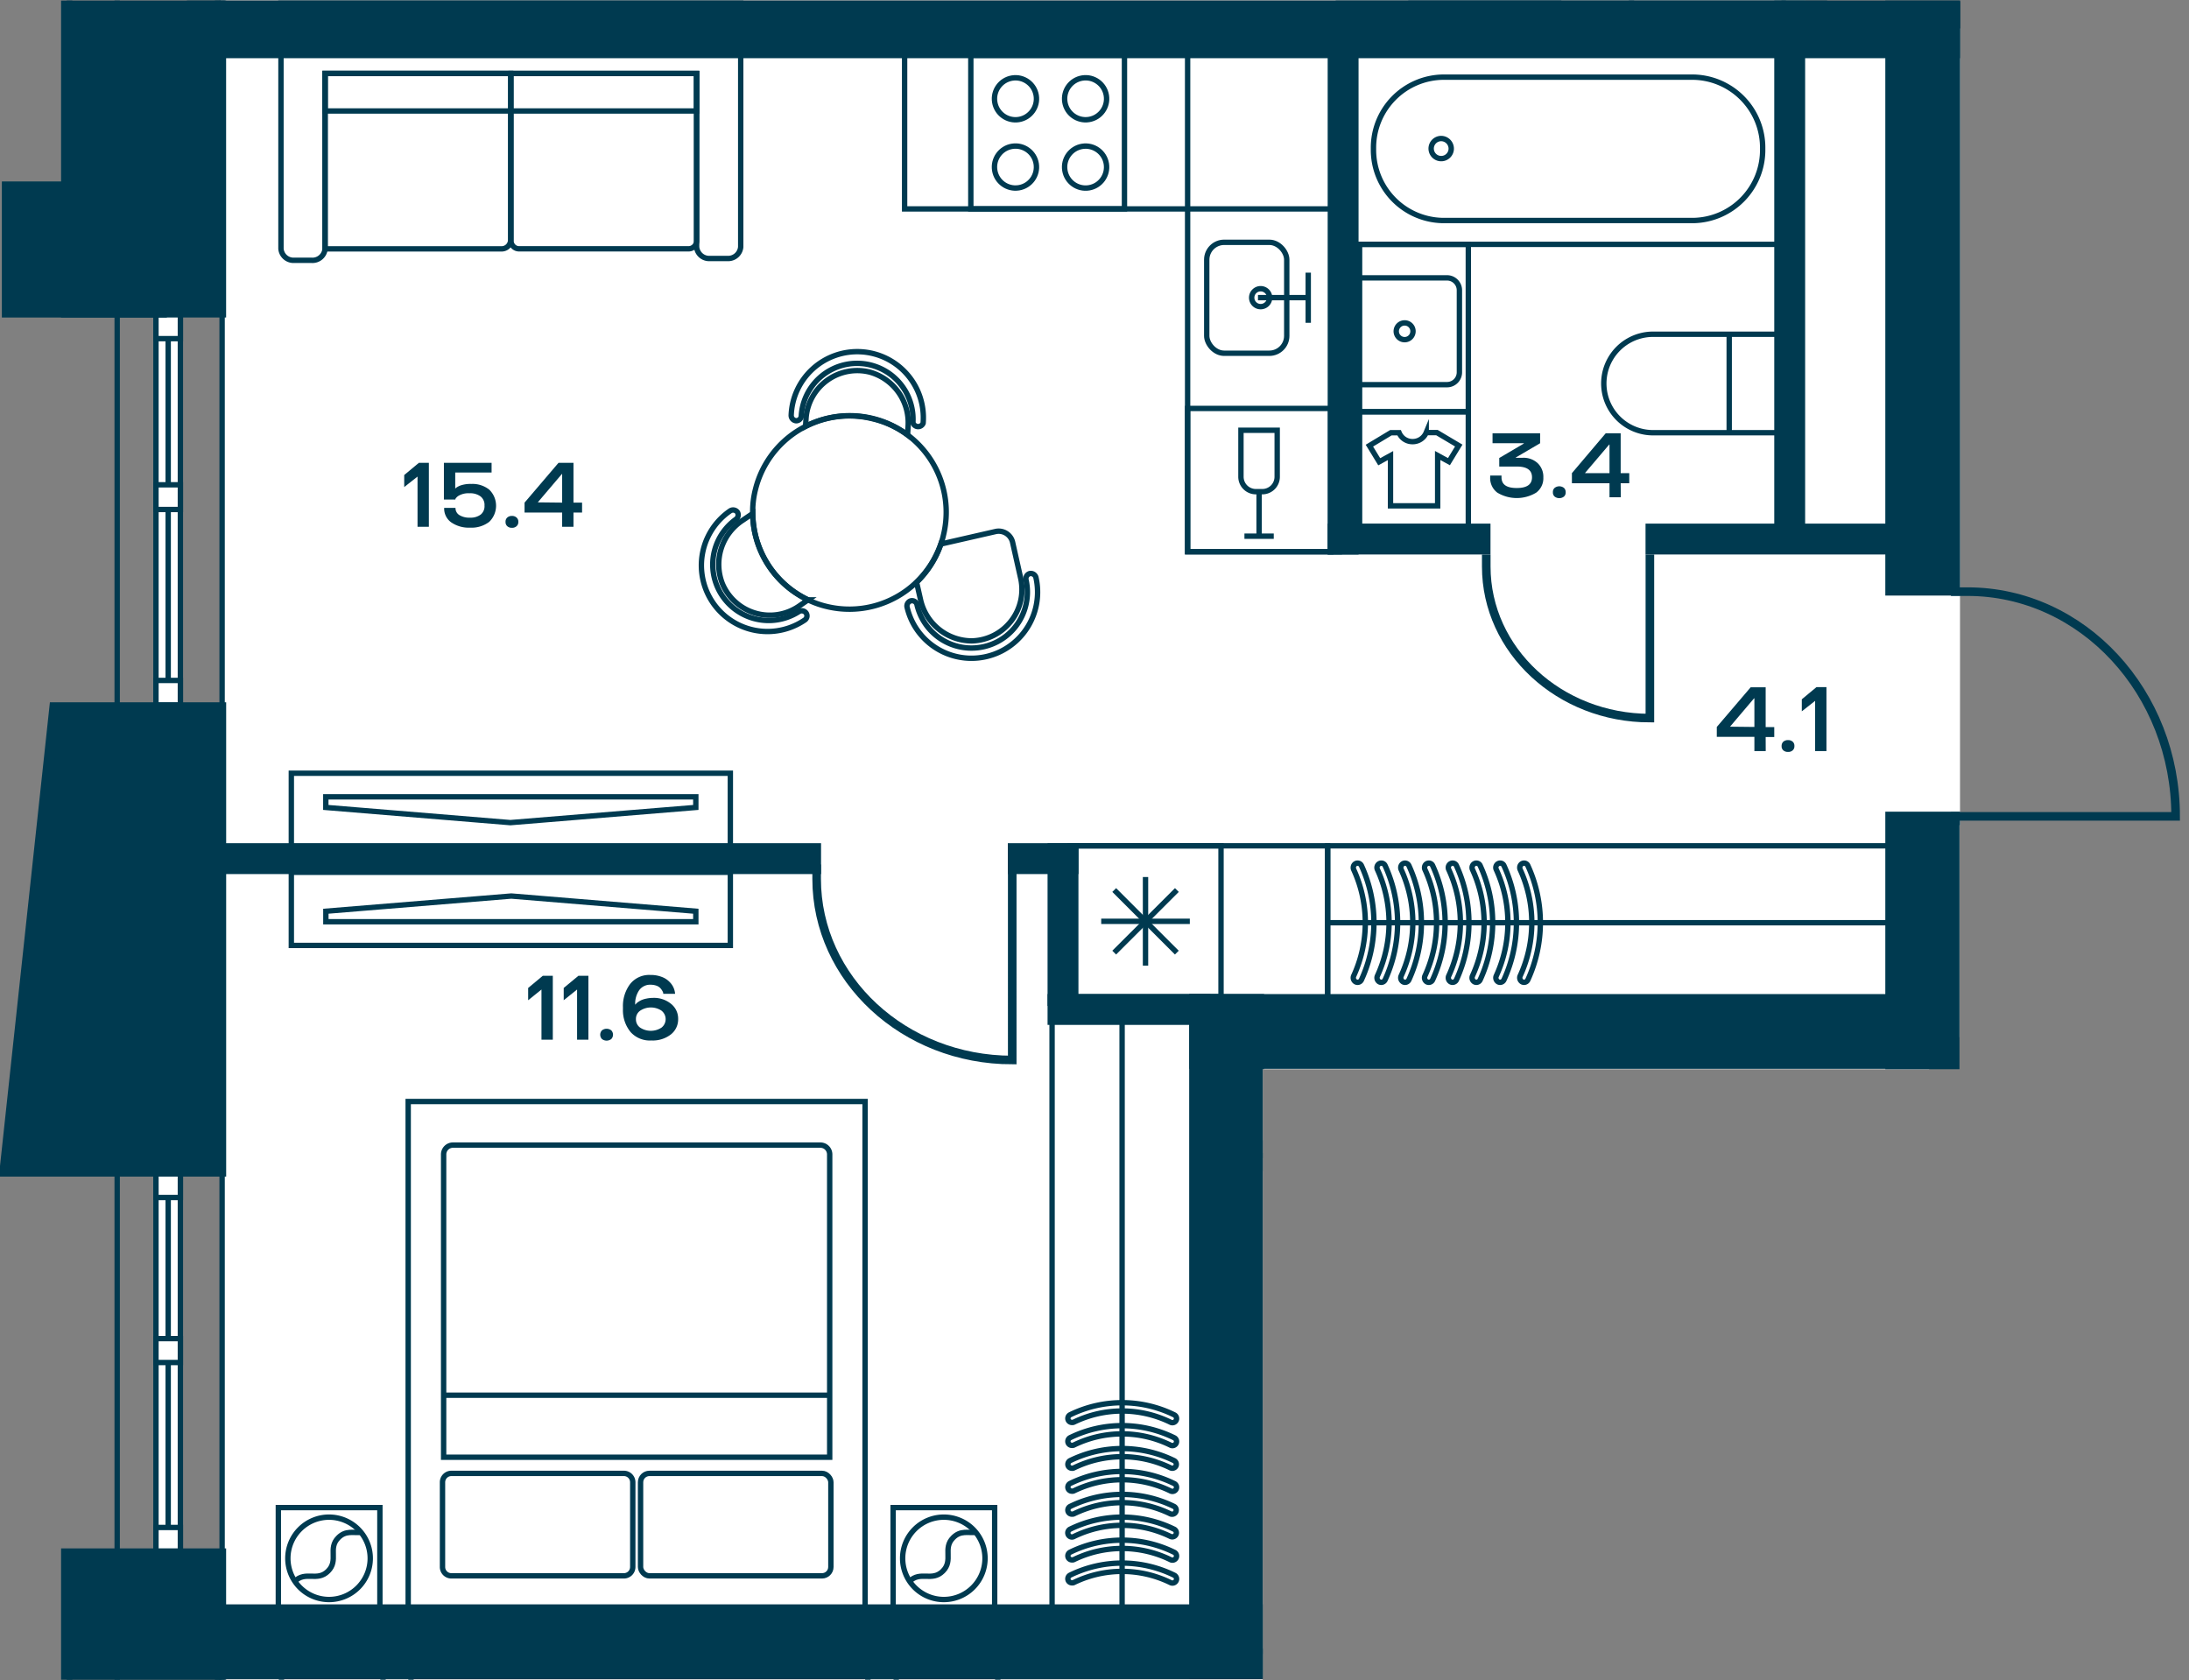 <svg id="Слой_1" data-name="Слой 1" xmlns="http://www.w3.org/2000/svg" xmlns:xlink="http://www.w3.org/1999/xlink" viewBox="0 0 407.62 312.95"><rect x="0" y="0" width="407.62" height="312.95" fill="#808080" stroke="none"/><defs><clipPath id="clip-path"><polygon points="0 0.11 0 312.84 235.13 312.84 235.13 199.13 364.88 199.13 364.88 153.69 407.62 153.69 407.62 0.11 0 0.11" fill="none"/></clipPath></defs><rect x="41.07" y="0.11" width="295.08" height="2.65" fill="#fff"/><polygon points="41.35 5.28 41.35 309.49 232.15 309.49 232.15 193.17 364.88 193.17 364.88 153.69 364.98 153.69 364.98 5.28 41.35 5.28" fill="#fff"/><polygon points="227.56 193.63 227.56 201.32 227.56 305.76 41.36 305.76 41.36 312.84 235.13 312.84 235.13 199.13 359.23 199.13 359.23 193.63 227.56 193.63" fill="#fff"/><g clip-path="url(#clip-path)"><line x1="21.82" y1="-471.45" x2="21.82" y2="733.42" fill="none" stroke="#003a50" stroke-miterlimit="10"/><line x1="41.36" y1="-471.45" x2="41.36" y2="733.42" fill="none" stroke="#003a50" stroke-miterlimit="10"/></g><rect x="29.04" y="218.58" width="4.55" height="70.35" fill="#fff"/><rect x="29.04" y="218.58" width="4.55" height="70.35" fill="none" stroke="#003a50" stroke-miterlimit="10"/><line x1="31.32" y1="218.58" x2="31.32" y2="288.93" fill="none" stroke="#003a50" stroke-miterlimit="10"/><rect x="29.04" y="218.58" width="4.55" height="4.45" fill="#fff"/><rect x="29.04" y="218.58" width="4.55" height="4.45" fill="none" stroke="#003a50" stroke-miterlimit="10"/><rect x="29.04" y="284.48" width="4.55" height="4.44" fill="#fff"/><rect x="29.04" y="284.48" width="4.55" height="4.44" fill="none" stroke="#003a50" stroke-miterlimit="10"/><rect x="29.04" y="249.31" width="4.55" height="4.45" fill="#fff"/><rect x="29.04" y="249.31" width="4.55" height="4.45" fill="none" stroke="#003a50" stroke-miterlimit="10"/><rect x="29.04" y="58.47" width="4.55" height="72.86" fill="#fff"/><rect x="29.04" y="58.47" width="4.55" height="72.86" fill="none" stroke="#003a50" stroke-miterlimit="10"/><line x1="31.32" y1="58.47" x2="31.32" y2="131.33" fill="none" stroke="#003a50" stroke-miterlimit="10"/><rect x="29.04" y="58.47" width="4.55" height="4.6" fill="#fff"/><rect x="29.04" y="58.47" width="4.55" height="4.6" fill="none" stroke="#003a50" stroke-miterlimit="10"/><rect x="29.04" y="126.73" width="4.55" height="4.6" fill="#fff"/><rect x="29.04" y="126.73" width="4.55" height="4.6" fill="none" stroke="#003a50" stroke-miterlimit="10"/><rect x="29.04" y="90.29" width="4.55" height="4.6" fill="#fff"/><rect x="29.04" y="90.29" width="4.55" height="4.6" fill="none" stroke="#003a50" stroke-miterlimit="10"/><rect x="252.27" y="9.96" width="79.44" height="35.55" fill="none" stroke="#003a50" stroke-miterlimit="10"/><g clip-path="url(#clip-path)"><path d="M268.66,14.37h46.67a13.14,13.14,0,0,1,12.9,13.35v0a13.14,13.14,0,0,1-12.9,13.35H268.66a13.14,13.14,0,0,1-12.9-13.35v0A13.14,13.14,0,0,1,268.66,14.37Z" fill="none" stroke="#003a50" stroke-miterlimit="10"/><path d="M270.24,27.74a1.87,1.87,0,1,1-1.86-1.94A1.89,1.89,0,0,1,270.24,27.74Z" fill="none" stroke="#003a50" stroke-miterlimit="10"/><rect x="234.57" y="215.23" width="41.31" height="92.33" fill="none" stroke="#003a50" stroke-miterlimit="10"/><path d="M270.77,234.28v54.23a15.27,15.27,0,0,1-15.52,15h0a15.27,15.27,0,0,1-15.52-15V234.28a15.26,15.26,0,0,1,15.52-15h0A15.26,15.26,0,0,1,270.77,234.28Z" fill="none" stroke="#003a50" stroke-miterlimit="10"/><ellipse cx="255.23" cy="233.95" rx="2.25" ry="2.17" fill="none" stroke="#003a50" stroke-miterlimit="10"/><path d="M307.82,80.59H331V62.25H307.82a9.17,9.17,0,1,0,0,18.34Z" fill="none" stroke="#003a50" stroke-miterlimit="10"/></g><line x1="322" y1="62.26" x2="322" y2="80.6" fill="none" stroke="#003a50" stroke-miterlimit="10"/><g clip-path="url(#clip-path)"><path d="M328.37,286.89h23.2V268.55h-23.2a9.17,9.17,0,1,0,0,18.34Z" fill="none" stroke="#003a50" stroke-miterlimit="10"/><path d="M332.06,233.9V218.11a2.3,2.3,0,0,0-2.3-2.31H314.48a2.31,2.31,0,0,0-2.31,2.31V233.9a2.32,2.32,0,0,0,2.31,2.31h15.28A2.31,2.31,0,0,0,332.06,233.9Z" fill="none" stroke="#003a50" stroke-miterlimit="10"/><path d="M322.12,227.56a1.56,1.56,0,1,0-1.56-1.55A1.55,1.55,0,0,0,322.12,227.56Z" fill="none" stroke="#003a50" stroke-miterlimit="10"/><path d="M309,233.9V218.11a2.31,2.31,0,0,0-2.31-2.31H291.41a2.31,2.31,0,0,0-2.31,2.31V233.9a2.32,2.32,0,0,0,2.31,2.31h15.28A2.32,2.32,0,0,0,309,233.9Z" fill="none" stroke="#003a50" stroke-miterlimit="10"/><path d="M299.05,227.56a1.56,1.56,0,1,0-1.56-1.55A1.55,1.55,0,0,0,299.05,227.56Z" fill="none" stroke="#003a50" stroke-miterlimit="10"/></g><rect x="195.91" y="189.8" width="26.08" height="109.58" fill="none" stroke="#003a50" stroke-miterlimit="10"/><g clip-path="url(#clip-path)"><path d="M199.61,286.26a.77.77,0,0,1-.34-1.46,22,22,0,0,1,19.36,0,.75.75,0,0,1,.35,1,.77.77,0,0,1-1,.36,20.53,20.53,0,0,0-18,0A.76.76,0,0,1,199.61,286.26Z" fill="none" stroke="#003a50" stroke-miterlimit="10"/><path d="M199.61,282a.76.76,0,0,1-.69-.43.77.77,0,0,1,.35-1,22,22,0,0,1,19.36,0,.77.77,0,0,1-.68,1.38,20.44,20.44,0,0,0-18,0A.76.76,0,0,1,199.61,282Z" fill="none" stroke="#003a50" stroke-miterlimit="10"/><path d="M199.61,277.72a.76.76,0,0,1-.69-.43.77.77,0,0,1,.35-1,22,22,0,0,1,19.36,0,.77.77,0,1,1-.68,1.38,20.53,20.53,0,0,0-18,0A.64.64,0,0,1,199.61,277.72Z" fill="none" stroke="#003a50" stroke-miterlimit="10"/><path d="M199.61,273.45a.77.77,0,0,1-.69-.42.78.78,0,0,1,.35-1,22,22,0,0,1,19.36,0,.77.77,0,0,1,.35,1,.76.76,0,0,1-1,.35,20.53,20.53,0,0,0-18,0A.64.64,0,0,1,199.61,273.45Z" fill="none" stroke="#003a50" stroke-miterlimit="10"/><path d="M199.61,269.19a.76.76,0,0,1-.69-.43.77.77,0,0,1,.35-1,22,22,0,0,1,19.36,0,.77.77,0,1,1-.68,1.38,20.44,20.44,0,0,0-18,0A.76.76,0,0,1,199.61,269.19Z" fill="none" stroke="#003a50" stroke-miterlimit="10"/><path d="M199.61,264.92a.76.76,0,0,1-.69-.43.77.77,0,0,1,.35-1,22,22,0,0,1,19.36,0,.77.77,0,1,1-.68,1.38,20.53,20.53,0,0,0-18,0A.64.64,0,0,1,199.61,264.92Z" fill="none" stroke="#003a50" stroke-miterlimit="10"/><path d="M199.61,290.52a.76.76,0,0,1-.69-.43.77.77,0,0,1,.35-1,22,22,0,0,1,19.36,0,.77.77,0,1,1-.68,1.38,20.53,20.53,0,0,0-18,0A.64.64,0,0,1,199.61,290.52Z" fill="none" stroke="#003a50" stroke-miterlimit="10"/><path d="M199.61,294.79a.76.76,0,0,1-.69-.43.77.77,0,0,1,.35-1,22,22,0,0,1,19.36,0,.77.77,0,1,1-.68,1.38,20.53,20.53,0,0,0-18,0A.64.64,0,0,1,199.61,294.79Z" fill="none" stroke="#003a50" stroke-miterlimit="10"/></g><line x1="208.95" y1="299.38" x2="208.95" y2="189.8" fill="none" stroke="#003a50" stroke-miterlimit="10"/><rect x="247.23" y="157.53" width="104.63" height="28.64" fill="none" stroke="#003a50" stroke-miterlimit="10"/><g clip-path="url(#clip-path)"><path d="M260.84,161.59a.83.83,0,0,1,.44-.75.79.79,0,0,1,1.08.38,25.51,25.51,0,0,1,0,21.26.79.79,0,0,1-1.07.39.87.87,0,0,1-.37-1.13,23.72,23.72,0,0,0,0-19.78A.8.8,0,0,1,260.84,161.59Z" fill="none" stroke="#003a50" stroke-miterlimit="10"/><path d="M265.27,161.59a.83.83,0,0,1,.44-.75.77.77,0,0,1,1.07.38,25.51,25.51,0,0,1,0,21.26.78.78,0,0,1-1.07.39.87.87,0,0,1-.36-1.13,23.72,23.72,0,0,0,0-19.78A.8.8,0,0,1,265.27,161.59Z" fill="none" stroke="#003a50" stroke-miterlimit="10"/><path d="M269.69,161.59a.84.84,0,0,1,.45-.75.77.77,0,0,1,1.07.38,25.51,25.51,0,0,1,0,21.26.79.79,0,0,1-1.07.39.86.86,0,0,1-.36-1.13,23.72,23.72,0,0,0,0-19.78A.81.81,0,0,1,269.69,161.59Z" fill="none" stroke="#003a50" stroke-miterlimit="10"/><path d="M274.12,161.59a.83.83,0,0,1,.44-.75.77.77,0,0,1,1.07.38,25.51,25.51,0,0,1,0,21.26.78.78,0,0,1-1.06.39.87.87,0,0,1-.37-1.13,23.72,23.72,0,0,0,0-19.78A.8.8,0,0,1,274.12,161.59Z" fill="none" stroke="#003a50" stroke-miterlimit="10"/><path d="M278.54,161.59a.84.84,0,0,1,.45-.75.77.77,0,0,1,1.07.38,25.51,25.51,0,0,1,0,21.26.79.79,0,0,1-1.07.39.87.87,0,0,1-.36-1.13,23.72,23.72,0,0,0,0-19.78A.81.81,0,0,1,278.54,161.59Z" fill="none" stroke="#003a50" stroke-miterlimit="10"/><path d="M283,161.59a.83.83,0,0,1,.44-.75.77.77,0,0,1,1.07.38,25.51,25.51,0,0,1,0,21.26.78.78,0,0,1-1.06.39.87.87,0,0,1-.37-1.13,23.72,23.72,0,0,0,0-19.78A.8.8,0,0,1,283,161.59Z" fill="none" stroke="#003a50" stroke-miterlimit="10"/><path d="M256.41,161.59a.84.84,0,0,1,.45-.75.77.77,0,0,1,1.07.38,25.51,25.51,0,0,1,0,21.26.79.79,0,0,1-1.07.39.87.87,0,0,1-.36-1.13,23.72,23.72,0,0,0,0-19.78A.81.81,0,0,1,256.41,161.59Z" fill="none" stroke="#003a50" stroke-miterlimit="10"/><path d="M252,161.59a.83.83,0,0,1,.44-.75.79.79,0,0,1,1.08.38,25.51,25.51,0,0,1,0,21.26.79.79,0,0,1-1.07.39.87.87,0,0,1-.37-1.13,23.72,23.72,0,0,0,0-19.78A.8.8,0,0,1,252,161.59Z" fill="none" stroke="#003a50" stroke-miterlimit="10"/></g><line x1="247.23" y1="171.85" x2="353.31" y2="171.85" fill="none" stroke="#003a50" stroke-miterlimit="10"/><rect x="51.83" y="280.78" width="18.91" height="18.91" fill="none" stroke="#003a50" stroke-miterlimit="10"/><g clip-path="url(#clip-path)"><path d="M66.7,284.81a7.67,7.67,0,1,0,0,10.84A7.67,7.67,0,0,0,66.7,284.81Z" fill="none" stroke="#003a50" stroke-miterlimit="10"/><path d="M67.22,285.39c-1.41.14-2.84-.41-4.22,1-2,2,.12,4.19-1.91,6.22s-4.19-.12-6.22,1.92" fill="none" stroke="#003a50" stroke-miterlimit="10"/></g><rect x="166.31" y="280.78" width="18.91" height="18.91" fill="none" stroke="#003a50" stroke-miterlimit="10"/><g clip-path="url(#clip-path)"><path d="M181.18,284.81a7.67,7.67,0,1,0,0,10.84A7.67,7.67,0,0,0,181.18,284.81Z" fill="none" stroke="#003a50" stroke-miterlimit="10"/><path d="M181.7,285.39c-1.41.14-2.84-.41-4.22,1-2,2,.12,4.19-1.91,6.22s-4.19-.12-6.22,1.92" fill="none" stroke="#003a50" stroke-miterlimit="10"/></g><rect x="76.01" y="205.15" width="85.08" height="94.54" fill="none" stroke="#003a50" stroke-miterlimit="10"/><g clip-path="url(#clip-path)"><path d="M152.76,213.27H84.35A1.73,1.73,0,0,0,82.61,215v56.4H154.5V215A1.73,1.73,0,0,0,152.76,213.27Z" fill="none" stroke="#003a50" stroke-miterlimit="10"/><path d="M116.18,274.41H84.05a1.65,1.65,0,0,0-1.65,1.66v15.77a1.65,1.65,0,0,0,1.65,1.65h32.13a1.65,1.65,0,0,0,1.65-1.65V276.07A1.65,1.65,0,0,0,116.18,274.41Z" fill="none" stroke="#003a50" stroke-miterlimit="10"/><rect x="119.28" y="274.41" width="35.44" height="19.08" rx="1.65" fill="none" stroke="#003a50" stroke-miterlimit="10"/></g><line x1="154.71" y1="259.85" x2="82.4" y2="259.85" fill="none" stroke="#003a50" stroke-miterlimit="10"/><g clip-path="url(#clip-path)"><rect x="166.89" y="312.21" width="18.91" height="18.91" fill="none" stroke="#003a50" stroke-miterlimit="10"/><rect x="52.41" y="312.21" width="18.91" height="18.91" fill="none" stroke="#003a50" stroke-miterlimit="10"/><rect x="76.53" y="312.21" width="85.08" height="94.54" fill="none" stroke="#003a50" stroke-miterlimit="10"/><path d="M269.46,71.64h-15.8a2.31,2.31,0,0,1-2.31-2.3V54.06a2.32,2.32,0,0,1,2.31-2.31h15.8a2.31,2.31,0,0,1,2.3,2.31V69.34A2.3,2.3,0,0,1,269.46,71.64Z" fill="none" stroke="#003a50" stroke-miterlimit="10"/><path d="M263.12,61.7a1.56,1.56,0,1,1-1.56-1.56A1.55,1.55,0,0,1,263.12,61.7Z" fill="none" stroke="#003a50" stroke-miterlimit="10"/></g><rect x="253.17" y="45.51" width="20.25" height="31.18" fill="none" stroke="#003a50" stroke-miterlimit="10"/><g clip-path="url(#clip-path)"><path d="M263,82.25a2.68,2.68,0,0,1-2.47-1.66H259L255,83l1.83,3,2.1-1.15v9.36h8.78V84.83l2.1,1.15,1.83-3-4.06-2.41h-2A2.72,2.72,0,0,1,263,82.25Z" fill="none" stroke="#003a50" stroke-miterlimit="10"/></g><rect x="253.17" y="76.69" width="20.25" height="21.4" fill="none" stroke="#003a50" stroke-miterlimit="10"/><g clip-path="url(#clip-path)"><path d="M191.76,106.82a1,1,0,0,0-.71,1.14,10.41,10.41,0,0,1-20.3,4.65.94.94,0,0,0-1.13-.71,1,1,0,0,0-.72,1.14,12.31,12.31,0,0,0,24-5.51A1,1,0,0,0,191.76,106.82Z" fill="none" stroke="#003a50" stroke-miterlimit="10"/><path d="M150.1,114.16a1,1,0,0,0-1.32-.26,10.41,10.41,0,0,1-11.72-17.2,1,1,0,0,0,.25-1.32,1,1,0,0,0-1.32-.25,12.31,12.31,0,0,0,13.86,20.35A.94.94,0,0,0,150.1,114.16Z" fill="none" stroke="#003a50" stroke-miterlimit="10"/><path d="M148.21,78.36a.94.94,0,0,0,1-.89A10.41,10.41,0,0,1,170,78.7a1,1,0,0,0,1.9.12,12.31,12.31,0,1,0-24.57-1.46A1,1,0,0,0,148.21,78.36Z" fill="none" stroke="#003a50" stroke-miterlimit="10"/><path d="M181,119.36a9.57,9.57,0,0,0,9.06-11.68L188.56,101a2.66,2.66,0,0,0-3.2-2l-10.15,2.32a18,18,0,0,1-4.53,7.13l.72,3.17A9.81,9.81,0,0,0,181,119.36Z" fill="none" stroke="#003a50" stroke-miterlimit="10"/><path d="M148.72,112.93l1.75-1.21a18,18,0,0,1-10.3-16.09l-1.9,1.29a9.8,9.8,0,0,0-3.74,11.81A9.58,9.58,0,0,0,148.72,112.93Z" fill="none" stroke="#003a50" stroke-miterlimit="10"/><path d="M169,81l.09-1.48a9.79,9.79,0,0,0-7-10.18,9.56,9.56,0,0,0-12,8.67L150,79.41A18,18,0,0,1,169,81Z" fill="none" stroke="#003a50" stroke-miterlimit="10"/><path d="M170.68,108.4a18,18,0,0,0,4.53-7.13,12,12,0,0,0,.45-1.51A18,18,0,0,0,169,81,17.72,17.72,0,0,0,162.52,78,18,18,0,0,0,140.69,91.1a16.32,16.32,0,0,0-.52,4.52,18,18,0,0,0,10.3,16.1,16.94,16.94,0,0,0,3.38,1.21A18,18,0,0,0,170.68,108.4Z" fill="none" stroke="#003a50" stroke-miterlimit="10"/></g><rect x="54.25" y="144.01" width="81.75" height="13.62" fill="none" stroke="#003a50" stroke-miterlimit="10"/><polygon points="60.67 150.38 95.04 153.21 129.57 150.38 129.57 148.41 60.67 148.41 60.67 150.38" fill="none" stroke="#003a50" stroke-miterlimit="10"/><rect x="54.25" y="162.46" width="81.75" height="13.62" fill="none" stroke="#003a50" stroke-miterlimit="10"/><polygon points="129.57 169.71 95.21 166.88 60.68 169.71 60.68 171.67 129.57 171.67 129.57 169.71" fill="none" stroke="#003a50" stroke-miterlimit="10"/><g clip-path="url(#clip-path)"><path d="M95.09,44.67v-31H60.53V46.35H93.41A1.68,1.68,0,0,0,95.09,44.67Z" fill="none" stroke="#003a50" stroke-miterlimit="10"/><path d="M129.72,44.84V13.69H95.16V44.84a1.5,1.5,0,0,0,1.5,1.5h31.56A1.5,1.5,0,0,0,129.72,44.84Z" fill="none" stroke="#003a50" stroke-miterlimit="10"/><path d="M60.53,46.34A2.35,2.35,0,0,1,58,48.48H54.83a2.35,2.35,0,0,1-2.51-2.14V10h85.61V46a2.35,2.35,0,0,1-2.51,2.14h-3.19A2.35,2.35,0,0,1,129.72,46V13.69H60.53Z" fill="none" stroke="#003a50" stroke-miterlimit="10"/></g><rect x="60.53" y="13.69" width="69.19" height="6.98" fill="none" stroke="#003a50" stroke-miterlimit="10"/><g clip-path="url(#clip-path)"><path d="M129.72-36a2.35,2.35,0,0,1,2.51-2.14h3.19A2.35,2.35,0,0,1,137.93-36V.38H52.31V-35.69a2.36,2.36,0,0,1,2.52-2.14H58a2.36,2.36,0,0,1,2.52,2.14V-3.36h69.19Z" fill="none" stroke="#003a50" stroke-miterlimit="10"/></g><rect x="221.15" y="76.07" width="26.65" height="26.69" fill="none" stroke="#003a50" stroke-miterlimit="10"/><g clip-path="url(#clip-path)"><path d="M231.08,88.79V80.13h6.75v8.66a2.77,2.77,0,0,1-2.77,2.78h-1.2A2.78,2.78,0,0,1,231.08,88.79Z" fill="none" stroke="#003a50" stroke-miterlimit="10"/></g><polyline points="237.19 99.86 234.46 99.86 231.73 99.86" fill="none" stroke="#003a50" stroke-miterlimit="10"/><line x1="234.46" y1="91.57" x2="234.46" y2="99.86" fill="none" stroke="#003a50" stroke-miterlimit="10"/><rect x="180.78" y="10.29" width="28.61" height="28.61" fill="none" stroke="#003a50" stroke-miterlimit="10"/><g clip-path="url(#clip-path)"><circle cx="188.55" cy="30.99" r="3.9" transform="matrix(0.99, -0.16, 0.16, 0.99, -2.53, 30.6)" fill="none" stroke="#003a50" stroke-miterlimit="10"/><circle cx="201.57" cy="30.99" r="3.9" transform="matrix(0.99, -0.16, 0.16, 0.99, -2.36, 32.69)" fill="none" stroke="#003a50" stroke-miterlimit="10"/><circle cx="188.55" cy="18.31" r="3.9" transform="matrix(0.99, -0.16, 0.16, 0.99, -0.5, 30.44)" fill="none" stroke="#003a50" stroke-miterlimit="10"/><circle cx="201.57" cy="18.31" r="3.9" transform="matrix(0.99, -0.16, 0.16, 0.99, -0.33, 32.52)" fill="none" stroke="#003a50" stroke-miterlimit="10"/></g><polyline points="243.61 60.12 243.61 55.45 243.61 50.78" fill="none" stroke="#003a50" stroke-miterlimit="10"/><line x1="234.25" y1="55.43" x2="243.61" y2="55.43" fill="none" stroke="#003a50" stroke-miterlimit="10"/><g clip-path="url(#clip-path)"><rect x="224.71" y="45.13" width="14.9" height="20.66" rx="3.24" fill="none" stroke="#003a50" stroke-miterlimit="10"/><path d="M233.08,55.43a1.67,1.67,0,1,0,1.67-1.66A1.67,1.67,0,0,0,233.08,55.43Z" fill="none" stroke="#003a50" stroke-miterlimit="10"/></g><rect x="199.25" y="157.53" width="28.12" height="28.12" fill="none" stroke="#003a50" stroke-miterlimit="10"/><line x1="205.06" y1="171.59" x2="221.56" y2="171.59" fill="none" stroke="#003a50" stroke-miterlimit="10"/><line x1="213.31" y1="163.34" x2="213.31" y2="179.84" fill="none" stroke="#003a50" stroke-miterlimit="10"/><line x1="207.48" y1="165.76" x2="219.14" y2="177.42" fill="none" stroke="#003a50" stroke-miterlimit="10"/><line x1="219.15" y1="165.76" x2="207.48" y2="177.42" fill="none" stroke="#003a50" stroke-miterlimit="10"/><rect x="199.94" y="157.53" width="47.28" height="31.2" fill="none" stroke="#003a50" stroke-miterlimit="10"/><rect x="168.45" y="9.29" width="81.65" height="29.62" fill="none" stroke="#003a50" stroke-miterlimit="10"/><rect x="221.15" y="9.97" width="28.24" height="92.79" fill="none" stroke="#003a50" stroke-miterlimit="10"/><g clip-path="url(#clip-path)"><rect x="262.74" y="-27.16" width="27.5" height="27.5" fill="none" stroke="#003a50" stroke-miterlimit="10"/><rect x="249.23" y="-27.16" width="54.56" height="27.5" fill="none" stroke="#003a50" stroke-miterlimit="10"/><rect x="303.81" y="-100.5" width="28.24" height="100.9" fill="none" stroke="#003a50" stroke-miterlimit="10"/><path d="M278.24,312.43v2.25c0,15.58,13.64,28.22,30.47,28.22V312.43" fill="none" stroke="#003a50" stroke-miterlimit="10" stroke-width="1.6"/><path d="M276.76,103.27v2.25c0,15.59,13.64,28.22,30.47,28.22V103.27" fill="none" stroke="#003a50" stroke-miterlimit="10" stroke-width="1.6"/><path d="M152.07,161v2.68c0,18.64,16.3,33.74,36.42,33.74V161" fill="none" stroke="#003a50" stroke-miterlimit="10" stroke-width="1.6"/><path d="M363.29,110.19h3.08c21.41,0,38.76,18.74,38.76,41.85H363.29" fill="none" stroke="#003a50" stroke-miterlimit="10" stroke-width="1.6"/><path d="M421.24,204.44v-3.08c0-21.41-18.73-38.76-41.84-38.76v41.84" fill="none" stroke="#003a50" stroke-miterlimit="10" stroke-width="1.6"/></g><rect x="330.39" y="0.11" width="5.75" height="101.4" fill="#003a50"/><rect x="247.23" y="2.76" width="5.75" height="100.52" fill="#003a50"/><rect x="247.23" y="97.52" width="30.32" height="5.75" fill="#003a50"/><rect x="195.07" y="185.13" width="30.32" height="5.75" fill="#003a50"/><rect x="229.73" y="306.97" width="5.4" height="5.75" fill="#003a50"/><rect x="229.73" y="212.36" width="5.4" height="5.75" fill="#003a50"/><rect x="331.73" y="0.11" width="8.5" height="2.65" fill="#003a50"/><rect x="195.07" y="157.04" width="5.75" height="30.32" fill="#003a50"/><rect x="187.67" y="157.04" width="13.16" height="5.75" fill="#003a50"/><rect x="34.02" y="157.04" width="118.87" height="5.75" fill="#003a50"/><rect x="306.42" y="97.52" width="52.25" height="5.75" fill="#003a50"/><rect x="12.42" y="289.42" width="28.64" height="23.42" fill="#003a50"/><g clip-path="url(#clip-path)"><rect x="12.42" y="289.42" width="28.64" height="86.25" fill="none" stroke="#003a50" stroke-miterlimit="10" stroke-width="2.09"/></g><polygon points="10.23 131.84 0.95 218.09 41.07 218.09 41.07 131.84 10.23 131.84" fill="#003a50"/><g clip-path="url(#clip-path)"><polygon points="41.07 131.84 41.07 218.09 0.95 218.09 10.23 131.84 41.07 131.84" fill="none" stroke="#003a50" stroke-miterlimit="10" stroke-width="2.09"/></g><rect x="12.42" y="0.11" width="28.64" height="57.98" fill="#003a50"/><g clip-path="url(#clip-path)"><rect x="12.42" y="-28.16" width="28.64" height="86.25" fill="none" stroke="#003a50" stroke-miterlimit="10" stroke-width="2.09"/></g><rect x="34.81" y="0.11" width="330.17" height="10.73" fill="#003a50"/><rect x="351.07" y="0.11" width="13.92" height="5.17" fill="#003a50"/><rect x="351.07" y="0.34" width="13.92" height="110.58" fill="#003a50"/><rect x="221.47" y="185.14" width="134.26" height="13.92" fill="#003a50"/><polygon points="221.47 185.13 221.47 312.72 235.13 312.72 235.13 199.13 235.39 199.13 235.39 185.13 221.47 185.13" fill="#003a50"/><rect x="34.02" y="298.8" width="201.12" height="13.92" fill="#003a50"/><polygon points="351.07 151.17 351.07 199.13 364.88 199.13 364.88 153.69 364.98 153.69 364.98 151.17 351.07 151.17" fill="#003a50"/><rect x="1.39" y="34.84" width="28.64" height="23.25" fill="#003a50"/><g clip-path="url(#clip-path)"><rect x="1.39" y="34.84" width="28.64" height="23.25" fill="none" stroke="#003a50" stroke-miterlimit="10" stroke-width="2.09"/><path d="M100.83,184.29l-2.48,2V184l2.73-2.27h1.86v11.91h-2.11Z" fill="#003a50"/><path d="M107.46,184.29l-2.49,2V184l2.74-2.27h1.86v11.91h-2.11Z" fill="#003a50"/><path d="M112.09,193.51a1.17,1.17,0,0,1,0-1.61,1.41,1.41,0,0,1,1.74,0,1.17,1.17,0,0,1,0,1.61,1.41,1.41,0,0,1-1.74,0Z" fill="#003a50"/><path d="M125.71,185.09H123.5s0-.07,0-.18a2.05,2.05,0,0,0-.21-.44,2.69,2.69,0,0,0-.39-.5,1.9,1.9,0,0,0-.71-.41,3.19,3.19,0,0,0-1-.16,2.51,2.51,0,0,0-2.15,1,4.41,4.41,0,0,0-.76,2.68h.06a1.63,1.63,0,0,1,.44-.43,4.76,4.76,0,0,1,.6-.36,4.41,4.41,0,0,1,1-.31,6.24,6.24,0,0,1,1.22-.13,5,5,0,0,1,3.37,1.12,3.51,3.51,0,0,1,1.31,2.8,3.57,3.57,0,0,1-1.37,2.9,5.49,5.49,0,0,1-3.6,1.11,4.81,4.81,0,0,1-3.87-1.55A6.36,6.36,0,0,1,116,188v-.4a6.83,6.83,0,0,1,1.32-4.31,4.52,4.52,0,0,1,3.8-1.71,5.66,5.66,0,0,1,2.13.37,3.84,3.84,0,0,1,1.44.94A3.43,3.43,0,0,1,125.71,185.09Zm-2.51,3.15a3.6,3.6,0,0,0-4,0,1.85,1.85,0,0,0-.78,1.57,1.88,1.88,0,0,0,.77,1.57,3.63,3.63,0,0,0,4,0,2,2,0,0,0,0-3.14Z" fill="#003a50"/><path d="M77.75,88.76l-2.48,1.95V88.47L78,86.2h1.86V98.11H77.75Z" fill="#003a50"/><path d="M87.76,90.13a5,5,0,0,1,3.34,1.06,4.17,4.17,0,0,1,0,6,5.38,5.38,0,0,1-3.54,1.08,5.75,5.75,0,0,1-3.56-1,3.15,3.15,0,0,1-1.29-2.68h2.11a1.53,1.53,0,0,0,.7,1.33,3.53,3.53,0,0,0,2,.49,3.11,3.11,0,0,0,2-.58,2,2,0,0,0,.7-1.68,2,2,0,0,0-.74-1.7,3.23,3.23,0,0,0-2.07-.58,3.61,3.61,0,0,0-1.92.41,1.87,1.87,0,0,0-.69.64l0,.12H82.66V86.2h8.88V88H84.77v3h0a1.91,1.91,0,0,1,.4-.31,3.82,3.82,0,0,1,.54-.26A5.66,5.66,0,0,1,87.76,90.13Z" fill="#003a50"/><path d="M94.46,98a1,1,0,0,1-.32-.8,1,1,0,0,1,.32-.81,1.23,1.23,0,0,1,.87-.3,1.2,1.2,0,0,1,.86.3,1,1,0,0,1,.33.81,1,1,0,0,1-.33.8,1.2,1.2,0,0,1-.86.3A1.23,1.23,0,0,1,94.46,98Z" fill="#003a50"/><path d="M106.79,98.11h-2.11V95.46h-7V93.61L104,86.2h2.79v7.41h1.6v1.85h-1.6Zm-2.11-4.5V88.29h-.06l-4.48,5.27v0Z" fill="#003a50"/><path d="M283.75,82.55h-5.82V80.7h8.86v1.85l-4.52,2.65v.06h1.27a3.83,3.83,0,0,1,2.79,1,3.49,3.49,0,0,1,1.06,2.66,3.33,3.33,0,0,1-1.33,2.83,7,7,0,0,1-7.24,0,3.37,3.37,0,0,1-1.33-2.86v-.32h2.11v.32c0,1.36.95,2,2.84,2s2.84-.66,2.84-2-.95-2-2.84-2h-3.26V85.3l4.57-2.69Z" fill="#003a50"/><path d="M289.49,92.48a1,1,0,0,1-.32-.81,1,1,0,0,1,.32-.8,1.41,1.41,0,0,1,1.74,0,1.06,1.06,0,0,1,.32.8,1,1,0,0,1-.32.81,1.41,1.41,0,0,1-1.74,0Z" fill="#003a50"/><path d="M301.82,92.61h-2.11V90h-7V88.12L299,80.7h2.79v7.42h1.6V90h-1.6Zm-2.11-4.49V82.8h-.06l-4.48,5.27v.05Z" fill="#003a50"/><path d="M295.48,255.12a5,5,0,0,1,3.34,1.06,3.69,3.69,0,0,1,1.25,3,3.73,3.73,0,0,1-1.29,3,5.39,5.39,0,0,1-3.55,1.08,5.86,5.86,0,0,1-3.56-1,3.18,3.18,0,0,1-1.29-2.69h2.11a1.57,1.57,0,0,0,.7,1.34,3.62,3.62,0,0,0,2,.48,3.15,3.15,0,0,0,2-.57,2.37,2.37,0,0,0,0-3.39,3.25,3.25,0,0,0-2.07-.58,3.7,3.7,0,0,0-1.92.41,2.12,2.12,0,0,0-.7.64l-.05.13h-2.11v-6.88h8.88V253h-6.77v3h.05a2.19,2.19,0,0,1,.4-.3,3.11,3.11,0,0,1,.55-.27A5.6,5.6,0,0,1,295.48,255.12Z" fill="#003a50"/><path d="M302.18,263a1.17,1.17,0,0,1,0-1.61,1.25,1.25,0,0,1,.88-.3,1.22,1.22,0,0,1,.86.3,1.17,1.17,0,0,1,0,1.61,1.22,1.22,0,0,1-.86.3A1.25,1.25,0,0,1,302.18,263Z" fill="#003a50"/><path d="M307.59,261.57a7.34,7.34,0,0,1,0-8.84,5.71,5.71,0,0,1,8.13,0,7.34,7.34,0,0,1,0,8.84,5.71,5.71,0,0,1-8.13,0Zm6.53-1.39a5.73,5.73,0,0,0,0-6.07,3.15,3.15,0,0,0-4.92,0,5.67,5.67,0,0,0,0,6.07,2.88,2.88,0,0,0,2.46,1.19A2.91,2.91,0,0,0,314.12,260.18Z" fill="#003a50"/><path d="M393.54,253.75l-2.49,1.95v-2.24l2.74-2.27h1.86V263.1h-2.11Z" fill="#003a50"/><path d="M400.17,253.75l-2.49,1.95v-2.24l2.73-2.27h1.86V263.1h-2.1Z" fill="#003a50"/><path d="M404.8,263a1.15,1.15,0,0,1,0-1.61,1.23,1.23,0,0,1,.87-.3,1.2,1.2,0,0,1,.86.3,1.15,1.15,0,0,1,0,1.61,1.2,1.2,0,0,1-.86.3A1.23,1.23,0,0,1,404.8,263Z" fill="#003a50"/><path d="M328.8,139.88h-2.11v-2.65h-7v-1.84L326,128h2.79v7.42h1.6v1.84h-1.6Zm-2.11-4.49v-5.33h-.06l-4.48,5.28v0Z" fill="#003a50"/><path d="M332.08,139.75a1,1,0,0,1-.32-.81,1.07,1.07,0,0,1,.32-.81,1.3,1.3,0,0,1,.88-.29,1.26,1.26,0,0,1,.86.29,1,1,0,0,1,.32.81,1,1,0,0,1-.32.81,1.21,1.21,0,0,1-.86.29A1.25,1.25,0,0,1,332.08,139.75Z" fill="#003a50"/><path d="M338,130.53l-2.48,1.95v-2.24l2.73-2.27h1.86v11.91H338Z" fill="#003a50"/></g></svg>